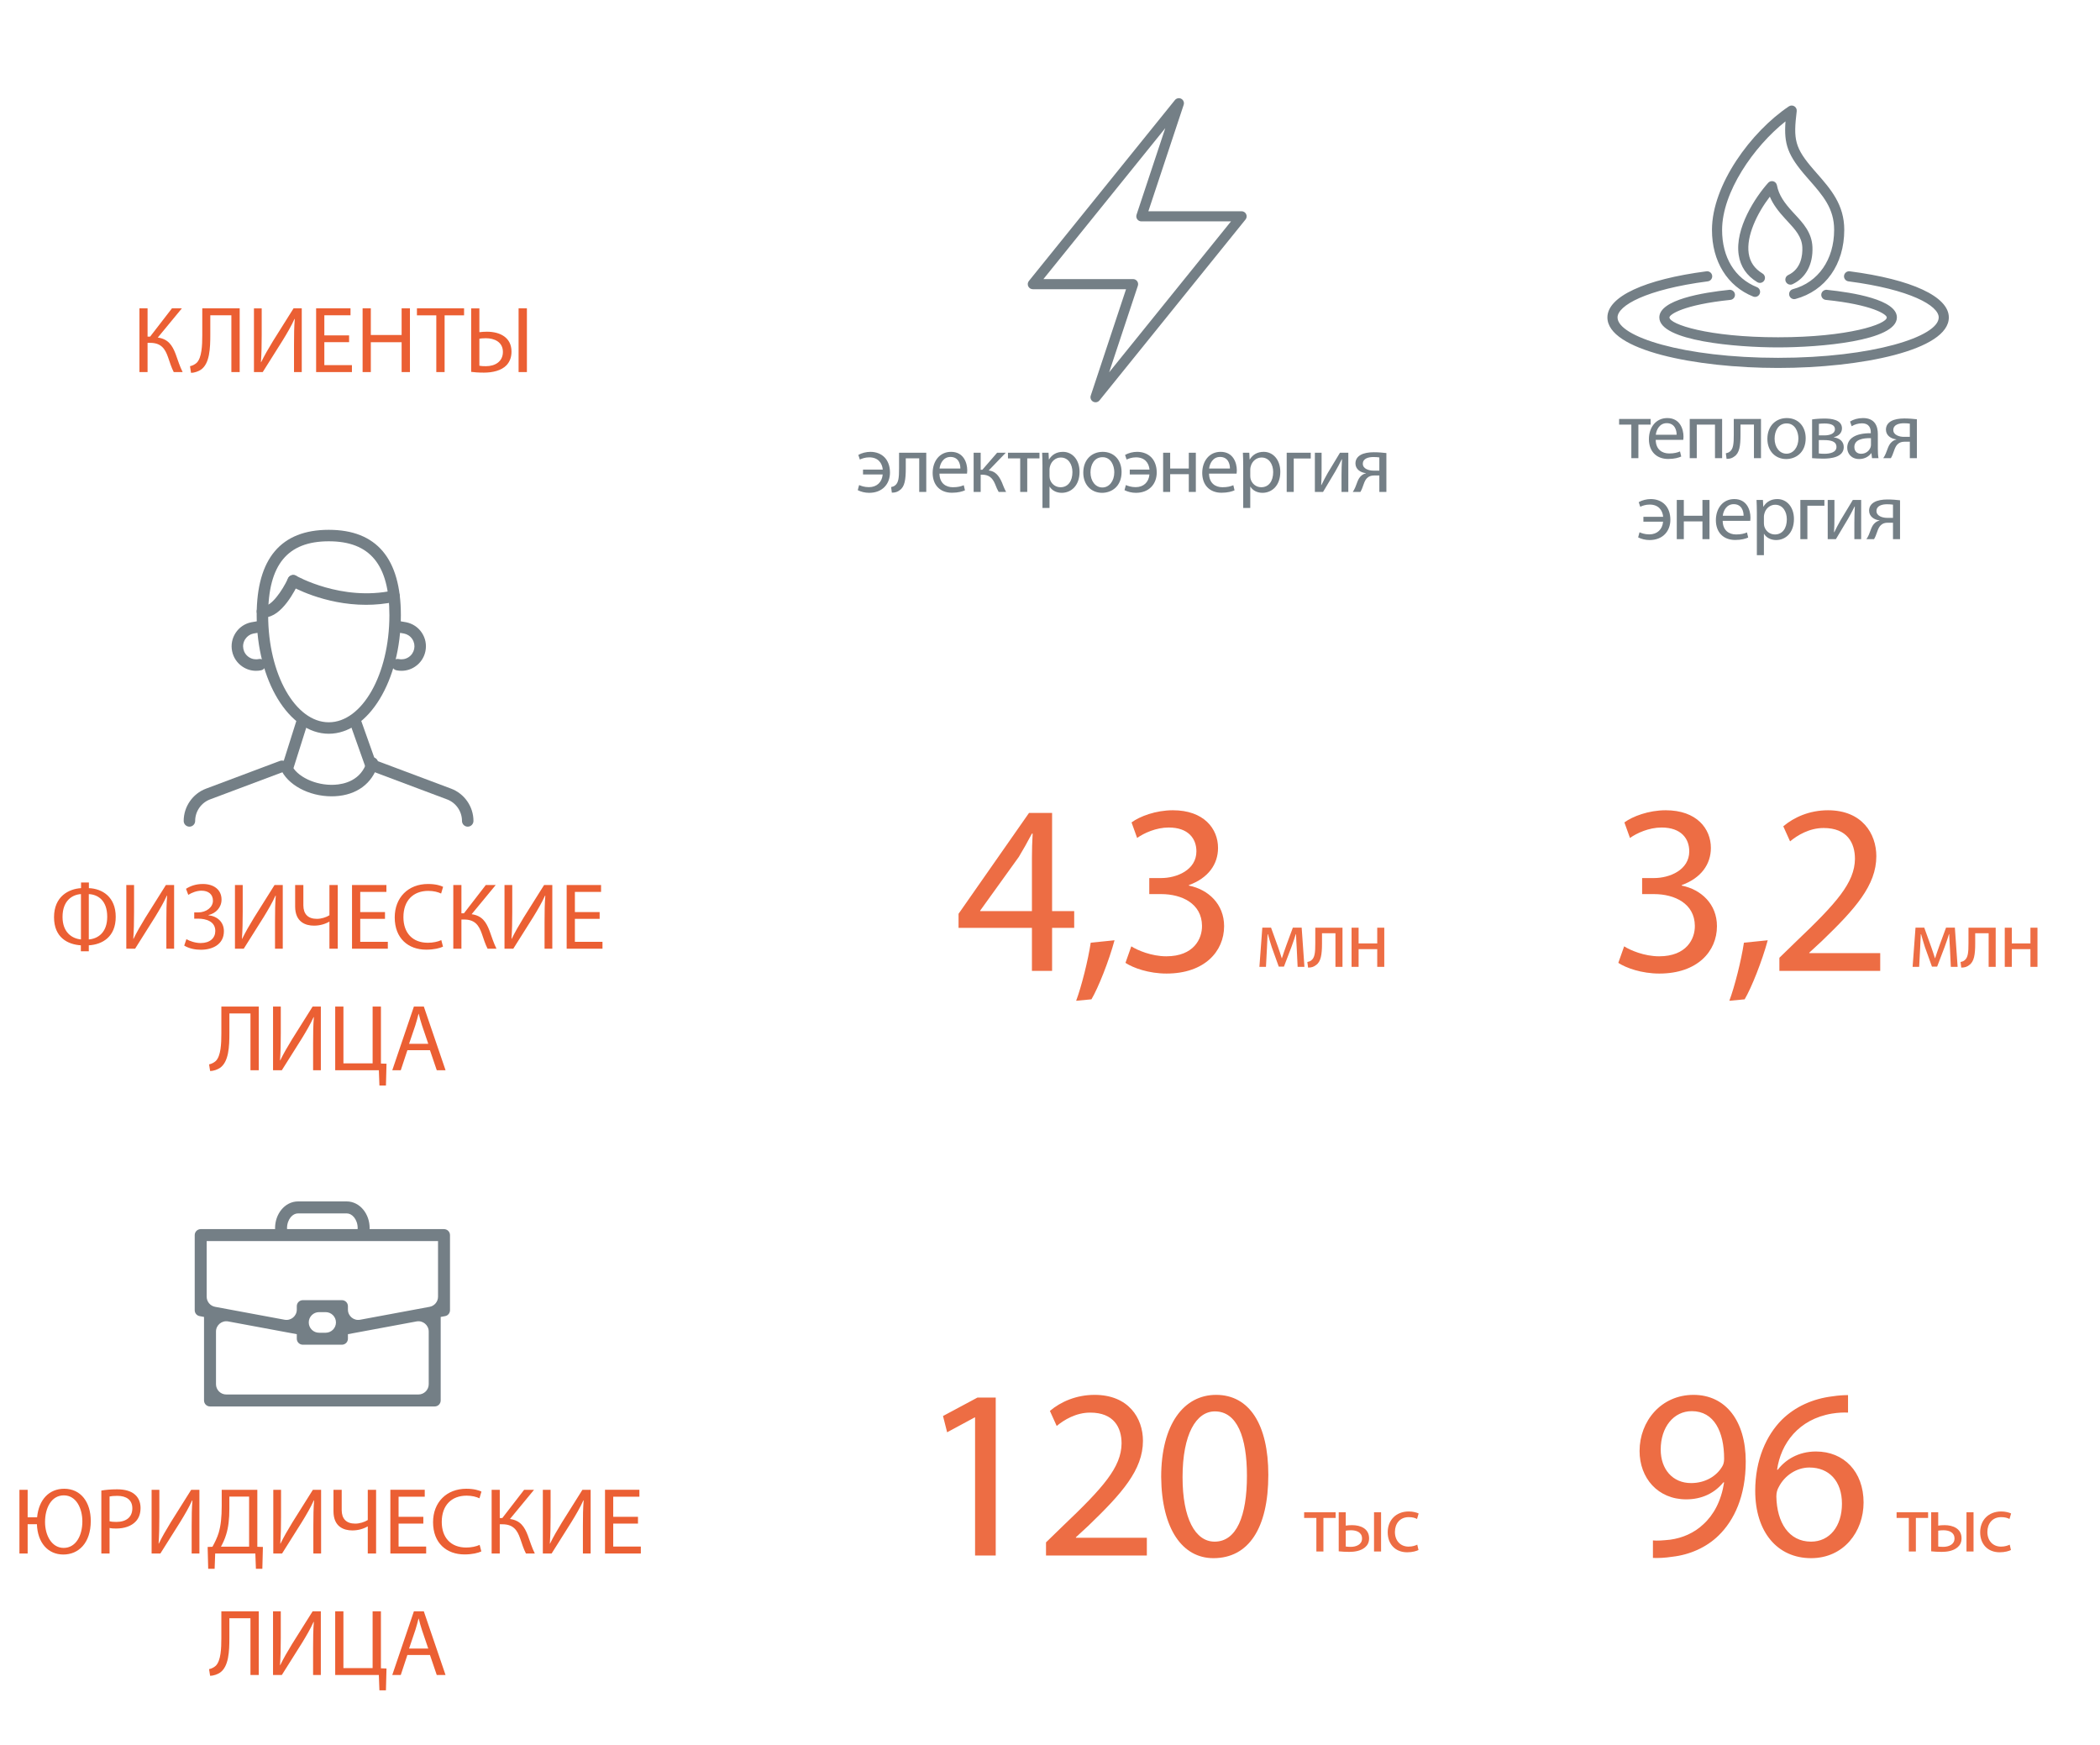 <?xml version="1.0" encoding="UTF-8"?>
<!DOCTYPE svg PUBLIC "-//W3C//DTD SVG 1.1//EN" "http://www.w3.org/Graphics/SVG/1.1/DTD/svg11.dtd">
<!-- Creator: CorelDRAW 2021 (64-Bit Оценочная версия) -->
<svg xmlns="http://www.w3.org/2000/svg" xml:space="preserve" width="68mm" height="56.5mm" version="1.1" style="shape-rendering:geometricPrecision; text-rendering:geometricPrecision; image-rendering:optimizeQuality; fill-rule:evenodd; clip-rule:evenodd"
viewBox="0 0 6800 5650"
 xmlns:xlink="http://www.w3.org/1999/xlink"
 xmlns:xodm="http://www.corel.com/coreldraw/odm/2003">
 <defs>
  <style type="text/css">
   <![CDATA[
    .fil2 {fill:#ED6D44;fill-rule:nonzero}
    .fil0 {fill:#EB5F33;fill-rule:nonzero}
    .fil1 {fill:#747F86;fill-rule:nonzero}
   ]]>
  </style>
 </defs>
 <g id="Слой_x0020_1">
  <path class="fil0" d="M451.53 998.32l0 206.2 26.31 0 0 -94.53 8.57 0c34.87,0 48.03,18.66 57.51,45.89 5.51,16.21 11.32,34.57 18.66,48.64l28.76 0c-9.18,-18.36 -14.99,-37.32 -22.64,-58.43 -10.71,-27.84 -23.86,-48.65 -57.82,-53.23l78.01 -94.54 -32.12 0 -70.67 91.48 -8.26 0 0 -91.48 -26.31 0zm203.45 0l0 86.89c0,33.04 -1.53,73.11 -18.05,89.33 -4.9,4.59 -13.46,9.48 -21.72,11.01l3.36 21.42c11.93,0 23.87,-4.9 31.51,-9.79 29.07,-19.58 30.9,-69.45 30.9,-114.11l0 -62.41 68.23 0 0 183.86 26.92 0 0 -206.2 -121.15 0zm167.34 0l0 206.2 28.45 0 64.55 -102.49c14.08,-22.94 28.15,-46.8 38.24,-69.44l0.92 0.3c-2.14,26.01 -2.45,50.48 -2.45,83.83l0 87.8 25.09 0 0 -206.2 -26.61 0 -66.7 106.16c-14.99,24.48 -27.84,46.81 -38.24,68.22l-0.61 -0.3c1.84,-27.54 2.45,-54.46 2.45,-87.19l0 -86.89 -25.09 0zm308.07 87.5l-80.15 0 0 -65.16 84.74 0 0 -22.34 -111.36 0 0 206.2 115.95 0 0 -22.33 -89.33 0 0 -74.34 80.15 0 0 -22.03zm43.75 -87.5l0 206.2 26.62 0 0 -96.67 99.73 0 0 96.67 26.92 0 0 -206.2 -26.92 0 0 86.28 -99.73 0 0 -86.28 -26.62 0zm238.63 206.2l26.92 0 0 -183.56 63.02 0 0 -22.64 -152.66 0 0 22.64 62.72 0 0 183.56zm112.89 -206.2l0 205.59c8.87,1.22 22.95,2.45 41.3,2.45 27.84,0 56.6,-6.43 73.42,-24.17 9.79,-10.71 15.91,-24.78 15.91,-43.75 0,-45.89 -37.01,-64.55 -79.54,-64.55 -6.73,0 -18.35,0.61 -24.47,1.53l0 -77.1 -26.62 0zm26.62 98.21c3.36,-0.62 11.32,-1.53 21.11,-1.53 27.53,0 55.06,12.23 55.06,44.36 0,31.2 -25.39,46.19 -54.76,46.19 -9.18,0 -15.91,-0.3 -21.41,-1.53l0 -87.49zm126.96 -98.21l0 206.2 26.92 0 0 -206.2 -26.92 0z"/>
  <path class="fil0" d="M262.45 2856.99l0 18.36c-39.77,2.45 -87.5,26.61 -87.5,94.23 0,65.16 43.75,88.1 86.89,90.86l0 19.27 25.7 0 0 -19.27c43.74,-2.45 87.19,-27.23 87.19,-92.09 0,-64.86 -43.45,-91.17 -86.89,-93l0 -18.36 -25.39 0zm-0.31 184.48c-30.28,-3.06 -59.65,-23.86 -59.65,-73.12 0,-53.54 32.73,-72.2 59.65,-73.73l0 146.85zm25.4 -146.85c29.67,1.53 59.65,20.5 59.65,73.43 0,51.09 -29.98,70.97 -59.65,73.42l0 -146.85zm121.45 -29.37l0 206.2 28.45 0 64.55 -102.49c14.08,-22.94 28.15,-46.8 38.24,-69.44l0.92 0.3c-2.14,26.01 -2.45,50.48 -2.45,83.83l0 87.8 25.09 0 0 -206.2 -26.61 0 -66.7 106.16c-14.99,24.48 -27.84,46.81 -38.24,68.22l-0.61 -0.3c1.84,-27.54 2.45,-54.46 2.45,-87.19l0 -86.89 -25.09 0zm200.69 31.82c11.01,-7.04 27.23,-13.46 42.83,-13.46 22.33,0 37.02,11.62 37.02,32.43 0,21.11 -21.11,37.93 -48.34,37.93l-12.24 0 0 20.19 12.24 0c26.31,0 55.98,8.88 55.98,39.78 0,22.63 -16.82,39.15 -47.41,39.15 -16.83,0 -35.19,-6.11 -46.2,-12.54l-7.04 20.8c15.61,9.49 35.19,13.47 53.85,13.47 37.63,0 74.64,-17.14 74.64,-59.97 0,-29.67 -21.1,-48.64 -50.17,-51.7l0 -0.61c24.17,-5.51 42.53,-24.78 42.53,-50.17 0,-31.82 -24.78,-50.48 -60.58,-50.48 -22.33,0 -40.38,6.42 -54.45,15.6l7.34 19.58zm151.13 -31.82l0 206.2 28.45 0 64.55 -102.49c14.08,-22.94 28.15,-46.8 38.24,-69.44l0.92 0.3c-2.14,26.01 -2.45,50.48 -2.45,83.83l0 87.8 25.09 0 0 -206.2 -26.61 0 -66.7 106.16c-14.99,24.48 -27.84,46.81 -38.24,68.22l-0.61 -0.3c1.84,-27.54 2.45,-54.46 2.45,-87.19l0 -86.89 -25.09 0zm194.88 0l0 69.45c0,50.48 33.65,62.1 60.88,62.1 18.05,0 35.18,-4.59 49.56,-12.85l0.61 0 0 87.5 26.93 0 0 -206.2 -26.93 0 0 97.9c-10.7,6.73 -26.31,11.63 -40.69,11.63 -29.06,0 -43.74,-15.91 -43.74,-44.06l0 -65.47 -26.62 0zm290.94 87.5l-80.15 0 0 -65.16 84.74 0 0 -22.34 -111.36 0 0 206.2 115.95 0 0 -22.33 -89.33 0 0 -74.34 80.15 0 0 -22.03zm182.34 90.86c-10.71,5.2 -27.23,8.57 -43.45,8.57 -50.17,0 -79.23,-32.43 -79.23,-82.91 0,-54.15 32.12,-85.05 80.46,-85.05 17.13,0 31.51,3.67 41.61,8.57l6.42 -21.72c-7.04,-3.68 -23.25,-9.18 -48.95,-9.18 -63.94,0 -107.69,43.75 -107.69,108.3 0,67.61 43.75,104.32 101.88,104.32 25.08,0 44.66,-4.9 54.45,-9.79l-5.5 -21.11zm38.85 -178.36l0 206.2 26.31 0 0 -94.53 8.57 0c34.87,0 48.03,18.66 57.51,45.89 5.51,16.21 11.32,34.57 18.66,48.64l28.76 0c-9.18,-18.36 -14.99,-37.32 -22.64,-58.43 -10.71,-27.84 -23.86,-48.65 -57.82,-53.23l78.01 -94.54 -32.12 0 -70.67 91.48 -8.26 0 0 -91.48 -26.31 0zm165.81 0l0 206.2 28.45 0 64.55 -102.49c14.08,-22.94 28.15,-46.8 38.24,-69.44l0.92 0.3c-2.14,26.01 -2.45,50.48 -2.45,83.83l0 87.8 25.09 0 0 -206.2 -26.61 0 -66.7 106.16c-14.99,24.48 -27.84,46.81 -38.24,68.22l-0.61 -0.3c1.84,-27.54 2.45,-54.46 2.45,-87.19l0 -86.89 -25.09 0zm308.07 87.5l-80.15 0 0 -65.16 84.74 0 0 -22.34 -111.36 0 0 206.2 115.95 0 0 -22.33 -89.33 0 0 -74.34 80.15 0 0 -22.03z"/>
  <path class="fil0" d="M716.79 3258.7l0 86.89c0,33.04 -1.53,73.11 -18.05,89.33 -4.9,4.59 -13.46,9.48 -21.72,11.01l3.36 21.42c11.93,0 23.87,-4.9 31.51,-9.79 29.07,-19.58 30.9,-69.45 30.9,-114.11l0 -62.41 68.23 0 0 183.86 26.92 0 0 -206.2 -121.15 0zm167.34 0l0 206.2 28.45 0 64.55 -102.49c14.08,-22.94 28.15,-46.8 38.24,-69.44l0.92 0.3c-2.14,26.01 -2.45,50.48 -2.45,83.83l0 87.8 25.09 0 0 -206.2 -26.61 0 -66.7 106.16c-14.99,24.48 -27.84,46.81 -38.24,68.22l-0.61 -0.3c1.84,-27.54 2.45,-54.46 2.45,-87.19l0 -86.89 -25.09 0zm201.3 0l0 206.2 141.34 0 1.84 49.56 21.11 0 1.83 -70.67 -18.05 -0.61 0 -184.48 -26.92 0 0 183.87 -94.53 0 0 -183.87 -26.62 0zm306.84 141.34l22.03 64.86 28.45 0 -70.36 -206.2 -32.12 0 -70.06 206.2 27.53 0 21.42 -64.86 73.11 0zm-67.61 -20.8l20.2 -59.66c3.97,-12.54 7.34,-25.08 10.4,-37.32l0.61 0c3.06,11.93 6.12,24.17 10.71,37.63l20.19 59.35 -62.11 0z"/>
  <path class="fil1" d="M1064.6 1752.42c-133.92,0 -196.28,76.03 -196.28,239.27 0,191.16 88.04,346.69 196.28,346.69 108.24,0 196.3,-155.53 196.3,-346.69 0,-163.24 -62.37,-239.27 -196.3,-239.27zm0 623.09c-128.71,0 -233.46,-172.19 -233.46,-383.82 0,-183.44 78.56,-276.42 233.46,-276.42 154.9,0 233.45,92.98 233.45,276.42 0,211.63 -104.73,383.82 -233.45,383.82z"/>
  <path class="fil1" d="M1300 2171.75c-5.37,0 -10.77,-0.55 -16.15,-1.64 -10.05,-2.08 -16.52,-11.91 -14.44,-21.95 2.05,-10.07 11.88,-16.54 21.94,-14.46 10.99,2.25 22.29,0.11 31.71,-6.1 9.4,-6.18 15.82,-15.67 18.09,-26.7 2.27,-11.06 0.11,-22.34 -6.1,-31.74 -6.18,-9.41 -15.69,-15.84 -26.72,-18.09l-27.19 -4.64c-10.12,-1.72 -16.91,-11.31 -15.18,-21.43 1.72,-10.12 11.27,-16.76 21.41,-15.19l27.82 4.74c21.37,4.37 39.23,16.48 50.9,34.16 11.67,17.72 15.73,38.88 11.45,59.66 -4.27,20.76 -16.35,38.59 -34.05,50.26 -13.11,8.64 -28.15,13.12 -43.49,13.12z"/>
  <path class="fil1" d="M829.21 2171.75c-15.37,0 -30.38,-4.46 -43.49,-13.12 -17.7,-11.67 -29.81,-29.5 -34.07,-50.26 -4.26,-20.78 -0.2,-41.94 11.47,-59.66 11.65,-17.68 29.5,-29.79 50.27,-34.05l28.42 -4.85c10.13,-1.57 19.72,5.07 21.44,15.19 1.73,10.12 -5.09,19.71 -15.2,21.43l-27.81 4.72c-10.42,2.17 -19.9,8.6 -26.11,18.01 -6.2,9.4 -8.37,20.68 -6.09,31.74 2.26,11.03 8.69,20.5 18.11,26.7 9.4,6.21 20.7,8.35 31.71,6.1 10.06,-2.01 19.89,4.42 21.94,14.46 2.08,10.04 -4.39,19.87 -14.44,21.95 -5.38,1.09 -10.78,1.64 -16.15,1.64z"/>
  <path class="fil1" d="M1185.36 1958.1c-136.55,0 -239.87,-58.85 -245.12,-61.91 -8.87,-5.14 -11.89,-16.51 -6.75,-25.38 5.12,-8.85 16.48,-11.88 25.37,-6.77 1.47,0.83 147.01,83.28 313.25,47.9 10.01,-2.19 19.89,4.26 22.06,14.29 2.12,10.04 -4.29,19.89 -14.32,22.03 -32.63,6.95 -64.38,9.84 -94.49,9.84z"/>
  <path class="fil1" d="M1073.77 2578.09c-73.93,0 -143.86,-37.57 -165.52,-90.17 -3.89,-9.48 0.63,-20.35 10.12,-24.24 9.53,-3.89 20.32,0.62 24.26,10.12 16.45,39.97 79.33,70.07 140.25,66.9 31.36,-1.6 86.7,-13.55 105.21,-75.82 2.92,-9.83 13.29,-15.51 23.1,-12.5 9.83,2.93 15.45,13.25 12.52,23.1 -18.29,61.46 -68.91,98.76 -138.93,102.32 -3.69,0.18 -7.36,0.29 -11.01,0.29z"/>
  <path class="fil1" d="M856.34 1998.67c-3.36,0 -6.8,-0.33 -10.25,-1.01 -10.07,-2.03 -16.59,-11.8 -14.57,-21.85 2.01,-10.08 11.8,-16.59 21.85,-14.6 23.23,4.7 60.93,-48.61 79.31,-88.82 4.26,-9.33 15.29,-13.39 24.6,-9.17 9.33,4.26 13.45,15.27 9.18,24.62 -8.82,19.32 -53.65,110.83 -110.12,110.83z"/>
  <path class="fil1" d="M932.72 2499.44c-1.83,0 -3.73,-0.28 -5.59,-0.87 -9.79,-3.1 -15.21,-13.53 -12.13,-23.3l45.94 -145.41c3.1,-9.77 13.55,-15.23 23.29,-12.11 9.8,3.09 15.23,13.53 12.13,23.3l-45.91 145.39c-2.51,7.94 -9.84,13 -17.73,13z"/>
  <path class="fil1" d="M1202.21 2499.44c-7.64,0 -14.79,-4.76 -17.5,-12.37l-51.66 -145.41c-3.43,-9.66 1.61,-20.26 11.27,-23.71 9.71,-3.43 20.31,1.64 23.73,11.3l51.67 145.39c3.43,9.68 -1.62,20.28 -11.28,23.71 -2.07,0.72 -4.17,1.09 -6.23,1.09z"/>
  <path class="fil1" d="M613.38 2676.32c-10.25,0 -18.58,-8.3 -18.58,-18.57 0,-46.24 29.09,-88.25 72.38,-104.51l239.2 -89.77c9.59,-3.59 20.32,1.24 23.93,10.86 3.6,9.59 -1.27,20.33 -10.87,23.93l-239.19 89.78c-28.89,10.83 -48.29,38.85 -48.29,69.71 0,10.27 -8.33,18.57 -18.58,18.57z"/>
  <path class="fil1" d="M1514.55 2676.32c-10.25,0 -18.58,-8.3 -18.58,-18.57 0,-30.86 -19.4,-58.88 -48.32,-69.71l-239.16 -89.78c-9.62,-3.6 -14.47,-14.34 -10.86,-23.93 3.58,-9.62 14.29,-14.49 23.9,-10.86l239.19 89.77c43.32,16.26 72.4,58.27 72.4,104.51 0,10.27 -8.32,18.57 -18.57,18.57z"/>
  <path class="fil0" d="M62.93 4823.2l0 206.2 26.62 0 0 -94.84 29.98 0c2.14,60.27 35.79,98.21 85.66,98.21 48.95,0 88.72,-37.02 88.72,-108.61 0,-61.19 -32.43,-104.32 -85.97,-104.32 -48.64,0 -82.29,34.87 -87.8,92.39l-30.59 0 0 -89.03 -26.62 0zm143.18 188.15c-38.55,0 -60.27,-40.38 -60.27,-83.82 0,-44.67 19.88,-86.28 60.88,-86.28 40.69,0 59.96,43.14 59.96,84.13 0,46.81 -21.42,85.97 -60.57,85.97zm122.06 18.05l26.62 0 0 -82.6c6.12,1.53 13.46,1.83 21.41,1.83 26.01,0 48.95,-7.64 63.02,-22.63 10.4,-10.71 15.91,-25.4 15.91,-44.06 0,-18.35 -6.73,-33.34 -18.05,-43.13 -12.24,-11.02 -31.51,-17.14 -57.82,-17.14 -21.41,0 -38.24,1.84 -51.09,3.98l0 203.75zm26.62 -184.48c4.59,-1.22 13.46,-2.14 25.08,-2.14 29.37,0 48.65,13.16 48.65,40.39 0,28.45 -19.58,44.05 -51.71,44.05 -8.87,0 -16.21,-0.61 -22.02,-2.14l0 -80.16zm136.13 -21.72l0 206.2 28.45 0 64.55 -102.49c14.08,-22.94 28.15,-46.8 38.24,-69.44l0.92 0.3c-2.14,26.01 -2.45,50.48 -2.45,83.83l0 87.8 25.09 0 0 -206.2 -26.61 0 -66.7 106.16c-14.99,24.48 -27.84,46.81 -38.24,68.22l-0.61 -0.3c1.84,-27.54 2.45,-54.46 2.45,-87.19l0 -86.89 -25.09 0zm227 0l0 52.32c0,35.49 -2.75,63.02 -9.79,86.88 -4.9,16.22 -12.54,31.21 -20.19,45.28l-15.6 0.61 1.83 70.67 20.8 0 1.84 -49.56 130.02 0 1.84 49.56 20.8 0 1.83 -70.67 -18.05 -0.61 0 -184.48 -115.33 0zm24.78 22.03l63.94 0 0 162.14 -91.17 0c6.12,-11.01 12.54,-24.78 16.83,-39.16 7.34,-23.25 10.4,-51.09 10.4,-84.13l0 -38.85zm142.26 -22.03l0 206.2 28.45 0 64.55 -102.49c14.08,-22.94 28.15,-46.8 38.24,-69.44l0.92 0.3c-2.14,26.01 -2.45,50.48 -2.45,83.83l0 87.8 25.09 0 0 -206.2 -26.61 0 -66.7 106.16c-14.99,24.48 -27.84,46.81 -38.24,68.22l-0.61 -0.3c1.84,-27.54 2.45,-54.46 2.45,-87.19l0 -86.89 -25.09 0zm194.88 0l0 69.45c0,50.48 33.65,62.1 60.88,62.1 18.05,0 35.18,-4.59 49.56,-12.85l0.61 0 0 87.5 26.93 0 0 -206.2 -26.93 0 0 97.9c-10.7,6.73 -26.31,11.63 -40.69,11.63 -29.06,0 -43.74,-15.91 -43.74,-44.06l0 -65.47 -26.62 0zm290.94 87.5l-80.15 0 0 -65.16 84.74 0 0 -22.34 -111.36 0 0 206.2 115.95 0 0 -22.33 -89.33 0 0 -74.34 80.15 0 0 -22.03zm182.34 90.86c-10.71,5.2 -27.23,8.57 -43.45,8.57 -50.17,0 -79.23,-32.43 -79.23,-82.91 0,-54.15 32.12,-85.05 80.46,-85.05 17.13,0 31.51,3.67 41.61,8.57l6.42 -21.72c-7.04,-3.68 -23.25,-9.18 -48.95,-9.18 -63.94,0 -107.69,43.75 -107.69,108.3 0,67.61 43.75,104.32 101.88,104.32 25.08,0 44.66,-4.9 54.45,-9.79l-5.5 -21.11zm38.85 -178.36l0 206.2 26.31 0 0 -94.53 8.57 0c34.87,0 48.03,18.66 57.51,45.89 5.51,16.21 11.32,34.57 18.66,48.64l28.76 0c-9.18,-18.36 -14.99,-37.32 -22.64,-58.43 -10.71,-27.84 -23.86,-48.65 -57.82,-53.23l78.01 -94.54 -32.12 0 -70.67 91.48 -8.26 0 0 -91.48 -26.31 0zm165.81 0l0 206.2 28.45 0 64.55 -102.49c14.08,-22.94 28.15,-46.8 38.24,-69.44l0.92 0.3c-2.14,26.01 -2.45,50.48 -2.45,83.83l0 87.8 25.09 0 0 -206.2 -26.61 0 -66.7 106.16c-14.99,24.48 -27.84,46.81 -38.24,68.22l-0.61 -0.3c1.84,-27.54 2.45,-54.46 2.45,-87.19l0 -86.89 -25.09 0zm308.07 87.5l-80.15 0 0 -65.16 84.74 0 0 -22.34 -111.36 0 0 206.2 115.95 0 0 -22.33 -89.33 0 0 -74.34 80.15 0 0 -22.03z"/>
  <path class="fil0" d="M716.75 5216.65l0 86.89c0,33.04 -1.53,73.11 -18.05,89.33 -4.9,4.59 -13.46,9.48 -21.72,11.01l3.36 21.42c11.93,0 23.87,-4.9 31.51,-9.79 29.07,-19.58 30.9,-69.45 30.9,-114.11l0 -62.41 68.23 0 0 183.86 26.92 0 0 -206.2 -121.15 0zm167.34 0l0 206.2 28.45 0 64.55 -102.49c14.08,-22.94 28.15,-46.8 38.24,-69.44l0.92 0.3c-2.14,26.01 -2.45,50.48 -2.45,83.83l0 87.8 25.09 0 0 -206.2 -26.61 0 -66.7 106.16c-14.99,24.48 -27.84,46.81 -38.24,68.22l-0.61 -0.3c1.84,-27.54 2.45,-54.46 2.45,-87.19l0 -86.89 -25.09 0zm201.3 0l0 206.2 141.34 0 1.84 49.56 21.11 0 1.83 -70.67 -18.05 -0.61 0 -184.48 -26.92 0 0 183.87 -94.53 0 0 -183.87 -26.62 0zm306.84 141.34l22.03 64.86 28.45 0 -70.36 -206.2 -32.12 0 -70.06 206.2 27.53 0 21.42 -64.86 73.11 0zm-67.61 -20.8l20.2 -59.66c3.97,-12.54 7.34,-25.08 10.4,-37.32l0.61 0c3.06,11.93 6.12,24.17 10.71,37.63l20.19 59.35 -62.11 0z"/>
  <path class="fil1" d="M999.79 4281.39l0 0c0,-18.43 14.95,-33.35 33.35,-33.35l21.33 0c18.42,0 33.37,14.92 33.37,33.35 0,18.44 -14.95,33.35 -33.37,33.35l-21.33 0c-18.4,0 -33.35,-14.91 -33.35,-33.35zm-70.37 -305.12c-0.02,-14.32 4.81,-26.89 11.71,-35.32 7.07,-8.48 15.32,-12.57 23.91,-12.59l157.53 0c8.58,0.02 16.86,4.11 23.9,12.59 6.91,8.43 11.76,21 11.74,35.32 0,1.02 -0.2,1.96 -0.27,2.99l-228.28 0c-0.04,-1.03 -0.24,-1.97 -0.24,-2.99zm-260.19 41.74l30.16 0 718.99 0 0 180.05c0,16.06 -11.46,29.85 -27.25,32.78l-225.1 41.83c-20.52,3.8 -39.44,-11.93 -39.44,-32.8l0 -11.21c0,-5.1 -2.08,-10.08 -5.68,-13.71 -3.61,-3.6 -8.61,-5.66 -13.71,-5.66l-126.79 0c-5.09,0 -10.08,2.06 -13.7,5.66 -3.61,3.63 -5.67,8.61 -5.67,13.71l0 11.21c0,20.87 -18.95,36.6 -39.46,32.8l-225.08 -41.83c-15.79,-2.93 -27.27,-16.72 -27.27,-32.78l0 -180.05zm30.16 292.92c0,-20.89 18.94,-36.63 39.44,-32.8l222.21 41.26 0 14.73c0,5.11 2.06,10.1 5.67,13.7 3.62,3.61 8.61,5.68 13.7,5.68l126.79 0c5.1,0 10.1,-2.07 13.71,-5.68 3.6,-3.6 5.68,-8.59 5.68,-13.7l0 -14.73 222.18 -41.26c20.52,-3.83 39.47,11.91 39.47,32.8l0 170.35c0,18.43 -14.95,33.37 -33.37,33.37l-622.13 0c-18.43,0 -33.35,-14.94 -33.35,-33.37l0 -170.35zm721.91 236.81c3.61,-3.63 5.69,-8.61 5.69,-13.7l0 -270.44 14.31 -2.69c9.2,-1.68 15.82,-9.68 15.82,-19.05l0 -243.22c0,-5.13 -2.05,-10.09 -5.66,-13.7 -3.63,-3.6 -8.61,-5.68 -13.7,-5.68l-30.14 0 -210.93 0c0.05,-1.03 0.26,-1.99 0.26,-2.99 -0.02,-22.86 -7.49,-43.93 -20.5,-59.84 -12.84,-15.89 -32.08,-26.86 -53.88,-26.84l-157.53 0c-21.79,-0.02 -41.04,10.95 -53.89,26.84 -12.98,15.91 -20.45,36.98 -20.48,59.84 0,1 0.22,1.96 0.24,2.99l-210.9 0 -30.14 0c-5.12,0 -10.1,2.08 -13.7,5.68 -3.61,3.61 -5.68,8.57 -5.68,13.7l0 243.22c0,9.37 6.64,17.37 15.84,19.05l14.29 2.69 0 270.44c0,5.09 2.08,10.07 5.68,13.7 3.61,3.61 8.61,5.66 13.71,5.66l727.61 0c5.1,0 10.08,-2.05 13.68,-5.66z"/>
  <path class="fil2" d="M3406.77 3143.25l0 -139.25 71.59 0 0 -54.28 -71.59 0 0 -317.83 -74.73 0 -228.15 326.48 0 45.63 237.59 0 0 139.25 65.29 0zm-232.86 -193.53l0 -1.57 125.08 -173.87c14.17,-23.6 26.75,-45.63 42.49,-75.52l2.36 0c-1.58,26.75 -2.36,53.5 -2.36,80.24l0 170.72 -167.57 0zm360.31 285.58c22.03,-36.98 56.64,-124.31 74.74,-191.18l-77.1 7.87c-8.65,57.43 -29.9,141.61 -47.2,188.03l49.56 -4.72zm110.14 -118.01c25.18,16.52 75.53,34.61 132.96,34.61 122.72,0 186.45,-71.59 186.45,-153.4 0,-71.6 -51.14,-118.8 -114.08,-131.39l0 -1.57c62.94,-22.81 94.41,-67.66 94.41,-120.37 0,-62.15 -45.63,-121.94 -146.33,-121.94 -55.07,0 -106.99,19.67 -133.74,39.34l18.09 50.35c22.03,-15.73 61.37,-33.83 102.28,-33.83 63.72,0 89.68,36.19 89.68,77.1 0,60.58 -63.72,86.54 -114.07,86.54l-38.55 0 0 51.92 38.55 0c66.87,0 131.38,30.68 132.17,102.27 0.78,42.48 -26.75,99.13 -115.65,99.13 -47.99,0 -93.62,-19.67 -113.29,-32.26l-18.88 53.5z"/>
  <path class="fil2" d="M4078.08 3130.24l21.24 0 3.15 -60.05c0.79,-13.9 1.57,-30.68 2.1,-45.62l1.05 0c3.14,11.8 8.65,30.15 12.58,42.21l22.55 62.67 16.79 0 24.38 -63.98c7.08,-19.4 10.49,-29.63 13.9,-41.17l0.79 0c0.52,15.47 1.57,31.73 2.36,45.37l2.88 60.57 22.03 0 -8.92 -126.91 -28.58 0 -20.45 55.32c-4.99,13.9 -12.07,34.09 -14.95,43.53l-0.52 0c-2.89,-9.96 -8.4,-25.43 -11.54,-34.87l-23.08 -63.98 -28.32 0 -9.44 126.91zm180.93 -126.91l0 51.13c0,28.32 -1.31,46.15 -13.11,54.8 -3.15,2.62 -8.13,4.46 -12.59,5.25l2.36 18.09c11.8,0 18.88,-2.88 25.18,-7.87 16.52,-10.75 19.93,-34.61 19.93,-70.27l0 -33.04 43.52 0 0 108.82 22.82 0 0 -126.91 -88.11 0zm117.48 0l0 126.91 22.81 0 0 -57.43 60.31 0 0 57.43 22.81 0 0 -126.91 -22.81 0 0 51.13 -60.31 0 0 -51.13 -22.81 0z"/>
  <path class="fil2" d="M5240.25 3117.29c25.18,16.52 75.53,34.61 132.96,34.61 122.72,0 186.45,-71.59 186.45,-153.4 0,-71.6 -51.14,-118.8 -114.08,-131.39l0 -1.57c62.94,-22.81 94.41,-67.66 94.41,-120.37 0,-62.15 -45.63,-121.94 -146.33,-121.94 -55.07,0 -106.99,19.67 -133.74,39.34l18.09 50.35c22.03,-15.73 61.37,-33.83 102.28,-33.83 63.72,0 89.68,36.19 89.68,77.1 0,60.58 -63.72,86.54 -114.07,86.54l-38.55 0 0 51.92 38.55 0c66.87,0 131.38,30.68 132.17,102.27 0.78,42.48 -26.75,99.13 -115.65,99.13 -47.99,0 -93.62,-19.67 -113.29,-32.26l-18.88 53.5zm409.09 118.01c22.03,-36.98 56.64,-124.31 74.74,-191.18l-77.1 7.87c-8.65,57.43 -29.9,141.61 -47.2,188.03l49.56 -4.72zm438.99 -92.05l0 -57.43 -229.72 0 0 -1.57 40.91 -37.77c107.78,-103.84 176.22,-180.15 176.22,-274.56 0,-73.16 -46.42,-148.69 -156.56,-148.69 -59,0 -109.35,22.03 -144.75,51.93l22.03 48.77c23.6,-19.66 62.15,-43.27 108.56,-43.27 76.31,0 101.49,47.99 101.49,99.92 -0.79,77.09 -59.79,143.18 -190.39,267.48l-54.28 52.71 0 42.48 326.49 0z"/>
  <path class="fil2" d="M6193.2 3130.24l21.24 0 3.15 -60.05c0.79,-13.9 1.57,-30.68 2.1,-45.62l1.05 0c3.14,11.8 8.65,30.15 12.58,42.21l22.55 62.67 16.79 0 24.38 -63.98c7.08,-19.4 10.49,-29.63 13.9,-41.17l0.79 0c0.52,15.47 1.57,31.73 2.36,45.37l2.88 60.57 22.03 0 -8.92 -126.91 -28.58 0 -20.45 55.32c-4.99,13.9 -12.07,34.09 -14.95,43.53l-0.52 0c-2.89,-9.96 -8.4,-25.43 -11.54,-34.87l-23.08 -63.98 -28.32 0 -9.44 126.91zm180.93 -126.91l0 51.13c0,28.32 -1.31,46.15 -13.11,54.8 -3.15,2.62 -8.13,4.46 -12.59,5.25l2.36 18.09c11.8,0 18.88,-2.88 25.18,-7.87 16.52,-10.75 19.93,-34.61 19.93,-70.27l0 -33.04 43.52 0 0 108.82 22.82 0 0 -126.91 -88.11 0zm117.48 0l0 126.91 22.81 0 0 -57.43 60.31 0 0 57.43 22.81 0 0 -126.91 -22.81 0 0 51.13 -60.31 0 0 -51.13 -22.81 0z"/>
  <path class="fil2" d="M3157.39 5035.9l66.87 0 0 -511.36 -59 0 -111.71 59.79 13.37 52.71 88.9 -47.99 1.57 0 0 446.85zm556.21 0l0 -57.43 -229.72 0 0 -1.57 40.91 -37.77c107.78,-103.84 176.22,-180.15 176.22,-274.56 0,-73.16 -46.42,-148.69 -156.56,-148.69 -59,0 -109.35,22.03 -144.75,51.93l22.03 48.77c23.6,-19.66 62.15,-43.27 108.56,-43.27 76.31,0 101.49,47.99 101.49,99.92 -0.79,77.09 -59.79,143.18 -190.39,267.48l-54.28 52.71 0 42.48 326.49 0zm224.21 -520.02c-103.85,0 -177.8,94.41 -177.8,265.91 1.57,169.15 69.23,262.76 169.14,262.76 113.29,0 177.8,-95.97 177.8,-269.84 0,-162.85 -61.36,-258.83 -169.14,-258.83zm-3.94 53.5c71.6,0 103.85,82.61 103.85,208.48 0,130.59 -33.83,213.2 -104.63,213.2 -62.94,0 -103.85,-75.53 -103.85,-208.48 0,-139.25 44.06,-213.2 104.63,-213.2z"/>
  <path class="fil2" d="M4222.93 4895.99l0 18.35 39.6 0 0 108.56 22.81 0 0 -108.56 39.6 0 0 -18.35 -102.01 0zm111.98 0l0 126.39c9.44,1.04 21.24,1.83 34.09,1.83 16.78,0 37.23,-2.88 51.13,-14.68 8.13,-6.82 13.11,-16 13.11,-29.37 0,-31.21 -27.53,-42.48 -54.8,-42.48 -8.39,0 -15.74,0.52 -20.72,1.57l0 -43.26 -22.81 0zm22.81 59.52c4.72,-0.79 10.49,-1.31 17.05,-1.31 17.3,0 35.66,6.29 35.66,26.74 0,19.67 -19.15,27.01 -36.71,27.01 -6.56,0 -11.54,-0.52 -16,-1.05l0 -51.39zm91.52 -59.52l0 126.91 22.81 0 0 -126.91 -22.81 0zm140.02 104.88c-6.55,2.89 -15.2,6.3 -28.32,6.3 -25.17,0 -44.05,-18.1 -44.05,-47.47 0,-26.48 15.74,-47.98 44.84,-47.98 12.59,0 21.24,2.88 26.75,6.03l5.24 -17.83c-6.29,-3.15 -18.35,-6.56 -31.99,-6.56 -41.43,0 -68.18,28.32 -68.18,67.39 0,38.81 24.92,64.77 63.2,64.77 17.04,0 30.42,-4.19 36.45,-7.34l-3.94 -17.31z"/>
  <path class="fil2" d="M5352.35 5043.77c16.53,0.78 38.55,0 63.73,-3.94 55.07,-6.29 109.35,-29.89 148.69,-68.44 50.35,-48.78 88.11,-127.45 88.11,-239.95 0,-130.59 -64.51,-215.56 -169.15,-215.56 -104.63,0 -174.64,84.97 -174.64,181.73 0,87.33 59,156.56 151.04,156.56 51.14,0 92.05,-20.45 120.37,-55.07l2.36 0c-9.44,60.58 -33.83,105.42 -67.66,136.1 -29.11,27.54 -66.87,44.06 -106.99,49.56 -23.6,2.36 -40.91,3.94 -55.86,2.36l0 56.65zm125.88 -475.18c72.38,0 104.63,66.87 104.63,154.2 0,11.01 -2.36,18.88 -6.29,25.17 -18.1,30.69 -54.29,53.5 -100.7,53.5 -59.79,0 -98.34,-44.84 -98.34,-108.57 0,-72.37 41.69,-124.3 100.7,-124.3zm505.85 -51.92c-12.59,0 -29.89,0.79 -50.35,3.93 -64.51,7.87 -121.15,33.83 -163.63,75.53 -50.35,50.35 -86.54,129.81 -86.54,230.51 0,132.95 71.59,217.91 180.94,217.91 106.21,0 169.93,-86.53 169.93,-180.15 0,-99.91 -63.72,-165.21 -154.19,-165.21 -56.65,0 -99.13,26.75 -123.52,59l-2.36 0c11.8,-84.18 69.23,-163.63 177.8,-181.73 19.67,-3.15 37.76,-3.93 51.92,-3.15l0 -56.64zm-119.58 474.39c-72.38,0 -110.92,-62.15 -112.5,-146.33 0,-12.59 3.15,-22.82 7.87,-30.68 18.88,-36.98 57.43,-62.94 99.12,-62.94 63.73,0 105.42,44.06 105.42,117.22 0,73.16 -40.12,122.73 -99.91,122.73z"/>
  <path class="fil2" d="M6141.36 4895.99l0 18.35 39.6 0 0 108.56 22.81 0 0 -108.56 39.6 0 0 -18.35 -102.01 0zm111.98 0l0 126.39c9.44,1.04 21.24,1.83 34.09,1.83 16.78,0 37.23,-2.88 51.13,-14.68 8.13,-6.82 13.11,-16 13.11,-29.37 0,-31.21 -27.53,-42.48 -54.8,-42.48 -8.39,0 -15.74,0.52 -20.72,1.57l0 -43.26 -22.81 0zm22.81 59.52c4.72,-0.79 10.49,-1.31 17.05,-1.31 17.3,0 35.66,6.29 35.66,26.74 0,19.67 -19.15,27.01 -36.71,27.01 -6.56,0 -11.54,-0.52 -16,-1.05l0 -51.39zm91.52 -59.52l0 126.91 22.81 0 0 -126.91 -22.81 0zm140.02 104.88c-6.55,2.89 -15.2,6.3 -28.32,6.3 -25.17,0 -44.05,-18.1 -44.05,-47.47 0,-26.48 15.74,-47.98 44.84,-47.98 12.59,0 21.24,2.88 26.75,6.03l5.24 -17.83c-6.29,-3.15 -18.35,-6.56 -31.99,-6.56 -41.43,0 -68.18,28.32 -68.18,67.39 0,38.81 24.92,64.77 63.2,64.77 17.04,0 30.42,-4.19 36.45,-7.34l-3.94 -17.31z"/>
  <path class="fil1" d="M3378.68 903.55l290.28 0c5.27,0 10.21,2.53 13.31,6.79 3.06,4.26 3.91,9.77 2.25,14.76l-93.01 280.27 394.59 -488.65 -290.28 0c-5.27,0 -10.2,-2.54 -13.31,-6.8 -3.06,-4.28 -3.91,-9.77 -2.25,-14.77l93.01 -280.27 -394.59 488.67zm168.82 398.83c-2.69,0 -5.38,-0.66 -7.87,-2.01 -6.95,-3.8 -10.2,-12.04 -7.69,-19.56l114.31 -344.48 -301.86 0c-6.32,0 -12.07,-3.63 -14.79,-9.33 -2.73,-5.71 -1.93,-12.46 2.03,-17.36l472.89 -585.68c5.03,-6.18 13.7,-7.84 20.63,-4.08 6.95,3.8 10.18,12.04 7.69,19.56l-114.32 344.5 301.87 0c6.32,0 12.06,3.63 14.8,9.31 2.73,5.7 1.92,12.45 -2.04,17.37l-472.89 585.66c-3.23,3.95 -7.95,6.1 -12.76,6.1z"/>
  <path class="fil1" d="M5797.53 921.62c-6.14,0 -12.05,-3.48 -14.84,-9.38 -3.87,-8.2 -0.37,-17.97 7.82,-21.83 42.05,-19.87 46.61,-64.49 45.61,-89.34 -1.44,-34.62 -23.06,-57.89 -48.08,-84.86l-7.34 -7.94c-21.77,-23.7 -39.05,-45.95 -49.79,-71.56 -41.45,54.08 -76.79,127.79 -68.46,183.63 4.22,28.17 18.86,49.46 44.78,65.13 7.76,4.68 10.25,14.75 5.55,22.49 -4.68,7.73 -14.75,10.27 -22.49,5.56 -34.33,-20.71 -54.59,-50.45 -60.25,-88.33 -12.83,-85.88 54,-187.11 95.5,-233.37 4.17,-4.63 10.6,-6.49 16.63,-4.83 5.99,1.68 10.54,6.62 11.7,12.74 6.05,32.17 24.76,57.8 51,86.39l7.21 7.8c26.95,29.07 54.85,59.11 56.78,105.81 2.29,56.04 -21.16,99.9 -64.36,120.31 -2.25,1.07 -4.63,1.58 -6.97,1.58zm12.21 46.83c-7.23,0 -13.86,-4.81 -15.82,-12.11 -2.36,-8.74 2.8,-17.74 11.54,-20.11 82.39,-22.27 133.61,-95.83 133.66,-192.03 0.04,-69.53 -36.13,-110.77 -81.93,-162.96l-7.08 -8.09c-61.13,-69.89 -74.02,-106.25 -68.49,-180.22 -103.57,82.11 -205.25,229.55 -205.32,351.27 -0.06,89.08 41.05,156.65 112.77,185.39 8.39,3.39 12.47,12.91 9.11,21.31 -3.37,8.41 -12.9,12.5 -21.31,9.13 -83.59,-33.5 -133.43,-114.18 -133.35,-215.84 0.06,-145.88 126.67,-317.85 249,-399.82 5.33,-3.56 12.22,-3.69 17.71,-0.35 5.43,3.37 8.45,9.57 7.68,15.93 -11.03,91.63 -7.34,118.21 56.87,191.63l7.04 8.05c46.37,52.82 90.12,102.69 90.08,184.6 -0.05,111.65 -60.56,197.36 -157.9,223.65 -1.44,0.39 -2.86,0.57 -4.26,0.57zm-52.03 156.25c-133.05,0 -384.65,-20.28 -384.65,-97.06 0,-57.49 142.14,-80.68 226.88,-89.37 8.73,-0.81 17.05,5.63 17.97,14.62 0.92,9 -5.64,17.04 -14.64,17.98 -150.62,15.45 -197.43,47.03 -197.43,56.77 0,21.82 124.2,64.28 351.87,64.28 227.67,0 351.85,-42.46 351.85,-64.28 0,-9.74 -46.77,-41.3 -197.41,-56.77 -9,-0.94 -15.56,-8.98 -14.64,-17.98 0.94,-8.99 9.26,-15.41 17.96,-14.62 84.73,8.69 226.86,31.88 226.86,89.37 0,76.78 -251.57,97.06 -384.62,97.06zm0 66.54c-267.97,0 -552.77,-57.34 -552.77,-163.6 0,-67.3 119.93,-123.12 320.86,-149.3 8.74,-1.18 17.2,5.16 18.38,14.14 1.15,8.98 -5.16,17.2 -14.14,18.36 -200.86,26.18 -292.32,78.89 -292.32,116.8 0,61.88 213.53,130.83 519.99,130.83 306.43,0 520.01,-68.95 520.01,-130.83 0,-37.91 -91.5,-90.62 -292.34,-116.8 -8.98,-1.16 -15.3,-9.38 -14.16,-18.36 1.18,-8.98 9.68,-15.29 18.38,-14.14 200.92,26.18 320.9,82 320.9,149.3 0,106.26 -284.82,163.6 -552.79,163.6z"/>
  <path class="fil1" d="M2794.53 1536l63.72 0c-2.1,25.17 -19.15,41.17 -44.58,41.17 -14.95,0 -25.7,-4.2 -31.73,-6.82l-4.46 16.52c10.23,5.25 23.34,8.65 36.98,8.65 43,0 67.39,-28.84 67.39,-65.81 0,-20.72 -6.56,-37.5 -17.31,-48.78 -11.28,-11.8 -27.8,-18.09 -46.15,-18.09 -13.37,0 -28.06,3.67 -39.07,9.97l4.98 14.94c6.82,-3.14 17.04,-7.08 30.42,-7.08 28.32,0 41.69,17.83 43.79,39.6l-63.98 0 0 15.73zm116.68 -70.27l0 51.13c0,28.32 -1.31,46.15 -13.11,54.8 -3.15,2.62 -8.13,4.46 -12.59,5.25l2.36 18.09c11.8,0 18.88,-2.88 25.18,-7.87 16.52,-10.75 19.93,-34.61 19.93,-70.27l0 -33.04 43.52 0 0 108.82 22.82 0 0 -126.91 -88.11 0zm220.01 67.65c0.26,-2.36 0.78,-6.03 0.78,-10.75 0,-23.34 -11.01,-59.79 -52.44,-59.79 -36.97,0 -59.53,30.16 -59.53,68.44 0,38.28 23.34,63.98 62.41,63.98 20.19,0 34.09,-4.19 42.22,-7.86l-3.93 -16.52c-8.66,3.67 -18.62,6.55 -35.14,6.55 -23.08,0 -43,-12.85 -43.53,-44.05l89.16 0zm-88.9 -16.52c1.84,-16 12.07,-37.5 35.4,-37.5 25.96,0 32.26,22.81 31.99,37.5l-67.39 0zm110.39 -51.13l0 126.91 22.82 0 0 -55.85 4.45 0c21.5,0 33.3,9.44 41.96,29.89 3.93,10.49 8.39,20.45 11.8,25.96l24.12 0c-5.77,-10.23 -10.22,-22.55 -13.63,-30.94 -9.97,-22.82 -22.29,-36.45 -42.75,-38.55l55.33 -57.42 -28.05 0 -47.73 55.06 -5.5 0 0 -55.06 -22.82 0zm111.17 0l0 18.35 39.6 0 0 108.56 22.81 0 0 -108.56 39.6 0 0 -18.35 -102.01 0zm111.71 178.83l22.82 0 0 -68.96 0.52 0c7.6,12.58 22.29,19.92 39.07,19.92 29.89,0 57.69,-22.55 57.69,-68.17 0,-38.55 -23.08,-64.51 -53.76,-64.51 -20.71,0 -35.66,9.18 -45.1,24.65l-0.52 0 -1.05 -21.76 -20.72 0c0.53,12.06 1.05,25.17 1.05,41.43l0 137.4zm22.82 -125.34c0,-3.15 0.78,-6.56 1.57,-9.44 4.46,-17.31 19.14,-28.58 34.87,-28.58 24.39,0 37.76,21.76 37.76,47.2 0,29.1 -14.16,49.03 -38.54,49.03 -16.52,0 -30.42,-11.01 -34.62,-27.01 -0.52,-2.88 -1.04,-6.03 -1.04,-9.44l0 -21.76zm172.27 -56.38c-35.14,0 -62.94,24.91 -62.94,67.39 0,40.12 26.49,65.29 60.84,65.29 30.68,0 63.19,-20.45 63.19,-67.39 0,-38.8 -24.64,-65.29 -61.09,-65.29zm-0.53 17.31c27.27,0 38.02,27.27 38.02,48.77 0,28.58 -16.52,49.3 -38.54,49.3 -22.55,0 -38.55,-20.98 -38.55,-48.78 0,-24.12 11.8,-49.29 39.07,-49.29zm88.11 55.85l63.72 0c-2.1,25.17 -19.15,41.17 -44.58,41.17 -14.95,0 -25.7,-4.2 -31.73,-6.82l-4.46 16.52c10.23,5.25 23.34,8.65 36.98,8.65 43,0 67.39,-28.84 67.39,-65.81 0,-20.72 -6.56,-37.5 -17.31,-48.78 -11.28,-11.8 -27.8,-18.09 -46.15,-18.09 -13.37,0 -28.06,3.67 -39.07,9.97l4.98 14.94c6.82,-3.14 17.04,-7.08 30.42,-7.08 28.32,0 41.69,17.83 43.79,39.6l-63.98 0 0 15.73zm108.03 -70.27l0 126.91 22.81 0 0 -57.43 60.31 0 0 57.43 22.81 0 0 -126.91 -22.81 0 0 51.13 -60.31 0 0 -51.13 -22.81 0zm237.83 67.65c0.26,-2.36 0.78,-6.03 0.78,-10.75 0,-23.34 -11.01,-59.79 -52.44,-59.79 -36.97,0 -59.53,30.16 -59.53,68.44 0,38.28 23.34,63.98 62.41,63.98 20.19,0 34.09,-4.19 42.22,-7.86l-3.93 -16.52c-8.66,3.67 -18.62,6.55 -35.14,6.55 -23.08,0 -43,-12.85 -43.53,-44.05l89.16 0zm-88.9 -16.52c1.84,-16 12.07,-37.5 35.4,-37.5 25.96,0 32.26,22.81 31.99,37.5l-67.39 0zm110.39 127.7l22.82 0 0 -68.96 0.52 0c7.6,12.58 22.29,19.92 39.07,19.92 29.89,0 57.69,-22.55 57.69,-68.17 0,-38.55 -23.08,-64.51 -53.76,-64.51 -20.71,0 -35.66,9.18 -45.1,24.65l-0.52 0 -1.05 -21.76 -20.72 0c0.53,12.06 1.05,25.17 1.05,41.43l0 137.4zm22.82 -125.34c0,-3.15 0.78,-6.56 1.57,-9.44 4.46,-17.31 19.14,-28.58 34.87,-28.58 24.39,0 37.76,21.76 37.76,47.2 0,29.1 -14.16,49.03 -38.54,49.03 -16.52,0 -30.42,-11.01 -34.62,-27.01 -0.52,-2.88 -1.04,-6.03 -1.04,-9.44l0 -21.76zm117.99 -53.49l0 126.91 22.81 0 0 -108.3 55.07 0 0 -18.61 -77.88 0zm91.25 0l0 126.91 26.48 0c13.64,-22.29 27.53,-46.68 39.6,-66.34 7.34,-12.85 12.85,-23.08 20.97,-39.33l0.79 0c-1.05,20.45 -1.57,31.2 -1.57,51.91l0 53.76 22.02 0 0 -126.91 -27 0 -39.6 65.55c-8.39,14.68 -12.85,23.6 -20.45,39.07l-0.79 -0.26c1.05,-18.09 1.31,-30.68 1.31,-50.87l0 -53.49 -21.76 0zm231.54 1.04c-11.02,-1.31 -25.7,-2.62 -40.91,-2.62 -16.52,0 -31.99,2.62 -42.48,8.66 -9.7,5.5 -16.78,14.42 -16.78,27.53 0,19.4 17.04,29.63 33.56,31.46l0 0.79c-5.77,1.05 -10.49,3.93 -14.42,7.34 -11.28,9.44 -14.42,25.96 -19.93,38.29 -2.36,5.5 -4.98,10.22 -7.87,14.42l24.65 0c1.84,-3.15 3.67,-6.56 5.25,-10.49 4.98,-12.32 8.39,-28.06 17.83,-35.66 4.98,-4.46 11.54,-7.08 21.24,-7.08l17.04 0 0 53.23 22.82 0 0 -125.87zm-22.82 56.91c-5.24,0 -10.22,0 -19.66,0 -13.64,0 -33.83,-5.77 -33.83,-22.03 0,-17.57 18.62,-22.03 34.35,-22.03 8.13,0 13.37,0.53 19.14,1.31l0 42.75z"/>
  <path class="fil1" d="M5242.84 1356.37l0 18.35 39.6 0 0 108.56 22.81 0 0 -108.56 39.6 0 0 -18.35 -102.01 0zm207.69 67.65c0.26,-2.36 0.78,-6.03 0.78,-10.75 0,-23.34 -11.01,-59.79 -52.44,-59.79 -36.97,0 -59.53,30.16 -59.53,68.44 0,38.28 23.34,63.98 62.41,63.98 20.19,0 34.09,-4.19 42.22,-7.86l-3.93 -16.52c-8.66,3.67 -18.62,6.55 -35.14,6.55 -23.08,0 -43,-12.85 -43.53,-44.05l89.16 0zm-88.9 -16.52c1.84,-16 12.07,-37.5 35.4,-37.5 25.96,0 32.26,22.81 31.99,37.5l-67.39 0zm109.87 -51.13l0 126.91 22.81 0 0 -108.56 59 0 0 108.56 23.08 0 0 -126.91 -104.89 0zm142.64 0l0 51.13c0,28.32 -1.31,46.15 -13.11,54.8 -3.15,2.62 -8.13,4.46 -12.59,5.25l2.36 18.09c11.8,0 18.88,-2.88 25.18,-7.87 16.52,-10.75 19.93,-34.61 19.93,-70.27l0 -33.04 43.52 0 0 108.82 22.82 0 0 -126.91 -88.11 0zm171.76 -2.89c-35.14,0 -62.94,24.91 -62.94,67.39 0,40.12 26.49,65.29 60.84,65.29 30.68,0 63.19,-20.45 63.19,-67.39 0,-38.8 -24.64,-65.29 -61.09,-65.29zm-0.53 17.31c27.27,0 38.02,27.27 38.02,48.77 0,28.58 -16.52,49.3 -38.54,49.3 -22.55,0 -38.55,-20.98 -38.55,-48.78 0,-24.12 11.8,-49.29 39.07,-49.29zm82.34 112.49c6.82,0.52 21.5,1.57 35.66,1.57 24.91,0 66.87,-4.19 66.87,-37.49 0,-18.36 -13.64,-28.85 -32.26,-31.47l0 -0.52c14.42,-3.15 26.49,-12.85 26.49,-28.59 0,-28.32 -35.14,-31.73 -56.38,-31.73 -14.95,0 -31.47,1.32 -40.38,2.89l0 125.34zm22.02 -111.18c5.51,-0.53 10.23,-1.05 17.84,-1.05 23.07,0 34.08,6.03 34.08,18.62 0,14.94 -17.57,19.93 -34.61,19.93l-17.31 0 0 -37.5zm-0.26 52.7l16.78 0c22.03,0 40.39,3.94 40.39,22.29 0,18.36 -23.08,22.03 -38.55,22.03 -7.34,0 -12.06,-0.26 -18.62,-1.05l0 -43.27zm193.25 58.48c-1.57,-8.65 -2.09,-19.4 -2.09,-30.42l0 -47.46c0,-25.43 -9.44,-51.92 -48.25,-51.92 -16,0 -31.21,4.46 -41.69,11.28l5.24 15.21c8.92,-5.77 21.24,-9.44 33.04,-9.44 25.96,0 28.84,18.88 28.84,29.36l0 2.63c-49.03,-0.27 -76.3,16.52 -76.3,47.2 0,18.35 13.11,36.44 38.81,36.44 18.09,0 31.72,-8.91 38.8,-18.88l0.79 0 1.84 16 20.97 0zm-24.38 -42.74c0,2.36 -0.53,4.98 -1.31,7.34 -3.67,10.75 -14.16,21.24 -30.68,21.24 -11.8,0 -21.77,-7.08 -21.77,-22.03 0,-24.65 28.59,-29.1 53.76,-28.58l0 22.03zm148.68 -83.13c-11.02,-1.31 -25.7,-2.62 -40.91,-2.62 -16.52,0 -31.99,2.62 -42.48,8.66 -9.7,5.5 -16.78,14.42 -16.78,27.53 0,19.4 17.04,29.63 33.56,31.46l0 0.79c-5.77,1.05 -10.49,3.93 -14.42,7.34 -11.28,9.44 -14.42,25.96 -19.93,38.29 -2.36,5.5 -4.98,10.22 -7.87,14.42l24.65 0c1.84,-3.15 3.67,-6.56 5.25,-10.49 4.98,-12.32 8.39,-28.06 17.83,-35.66 4.98,-4.46 11.54,-7.08 21.24,-7.08l17.04 0 0 53.23 22.82 0 0 -125.87zm-22.82 56.91c-5.24,0 -10.22,0 -19.66,0 -13.64,0 -33.83,-5.77 -33.83,-22.03 0,-17.57 18.62,-22.03 34.35,-22.03 8.13,0 13.37,0.53 19.14,1.31l0 42.75z"/>
  <path class="fil1" d="M5321.52 1688.89l63.72 0c-2.1,25.17 -19.15,41.17 -44.58,41.17 -14.95,0 -25.7,-4.2 -31.73,-6.82l-4.46 16.52c10.23,5.25 23.34,8.65 36.98,8.65 43,0 67.39,-28.84 67.39,-65.81 0,-20.72 -6.56,-37.5 -17.31,-48.78 -11.28,-11.8 -27.8,-18.09 -46.15,-18.09 -13.37,0 -28.06,3.67 -39.07,9.97l4.98 14.94c6.82,-3.14 17.04,-7.08 30.42,-7.08 28.32,0 41.69,17.83 43.79,39.6l-63.98 0 0 15.73zm108.03 -70.27l0 126.91 22.81 0 0 -57.43 60.31 0 0 57.43 22.81 0 0 -126.91 -22.81 0 0 51.13 -60.31 0 0 -51.13 -22.81 0zm237.83 67.65c0.26,-2.36 0.78,-6.03 0.78,-10.75 0,-23.34 -11.01,-59.79 -52.44,-59.79 -36.97,0 -59.53,30.16 -59.53,68.44 0,38.28 23.34,63.98 62.41,63.98 20.19,0 34.09,-4.19 42.22,-7.86l-3.93 -16.52c-8.66,3.67 -18.62,6.55 -35.14,6.55 -23.08,0 -43,-12.85 -43.53,-44.05l89.16 0zm-88.9 -16.52c1.84,-16 12.07,-37.5 35.4,-37.5 25.96,0 32.26,22.81 31.99,37.5l-67.39 0zm110.39 127.7l22.82 0 0 -68.96 0.52 0c7.6,12.58 22.29,19.92 39.07,19.92 29.89,0 57.69,-22.55 57.69,-68.17 0,-38.55 -23.08,-64.51 -53.76,-64.51 -20.71,0 -35.66,9.18 -45.1,24.65l-0.52 0 -1.05 -21.76 -20.72 0c0.53,12.06 1.05,25.17 1.05,41.43l0 137.4zm22.82 -125.34c0,-3.15 0.78,-6.56 1.57,-9.44 4.46,-17.31 19.14,-28.58 34.87,-28.58 24.39,0 37.76,21.76 37.76,47.2 0,29.1 -14.16,49.03 -38.54,49.03 -16.52,0 -30.42,-11.01 -34.62,-27.01 -0.52,-2.88 -1.04,-6.03 -1.04,-9.44l0 -21.76zm117.99 -53.49l0 126.91 22.81 0 0 -108.3 55.07 0 0 -18.61 -77.88 0zm88.63 0l0 126.91 26.48 0c13.64,-22.29 27.53,-46.68 39.6,-66.34 7.34,-12.85 12.85,-23.08 20.97,-39.33l0.79 0c-1.05,20.45 -1.57,31.2 -1.57,51.91l0 53.76 22.02 0 0 -126.91 -27 0 -39.6 65.55c-8.39,14.68 -12.85,23.6 -20.45,39.07l-0.79 -0.26c1.05,-18.09 1.31,-30.68 1.31,-50.87l0 -53.49 -21.76 0zm234.16 1.04c-11.02,-1.31 -25.7,-2.62 -40.91,-2.62 -16.52,0 -31.99,2.62 -42.48,8.66 -9.7,5.5 -16.78,14.42 -16.78,27.53 0,19.4 17.04,29.63 33.56,31.46l0 0.79c-5.77,1.05 -10.49,3.93 -14.42,7.34 -11.28,9.44 -14.42,25.96 -19.93,38.29 -2.36,5.5 -4.98,10.22 -7.87,14.42l24.65 0c1.84,-3.15 3.67,-6.56 5.25,-10.49 4.98,-12.32 8.39,-28.06 17.83,-35.66 4.98,-4.46 11.54,-7.08 21.24,-7.08l17.04 0 0 53.23 22.82 0 0 -125.87zm-22.82 56.91c-5.24,0 -10.22,0 -19.66,0 -13.64,0 -33.83,-5.77 -33.83,-22.03 0,-17.57 18.62,-22.03 34.35,-22.03 8.13,0 13.37,0.53 19.14,1.31l0 42.75z"/>
 </g>
</svg>
